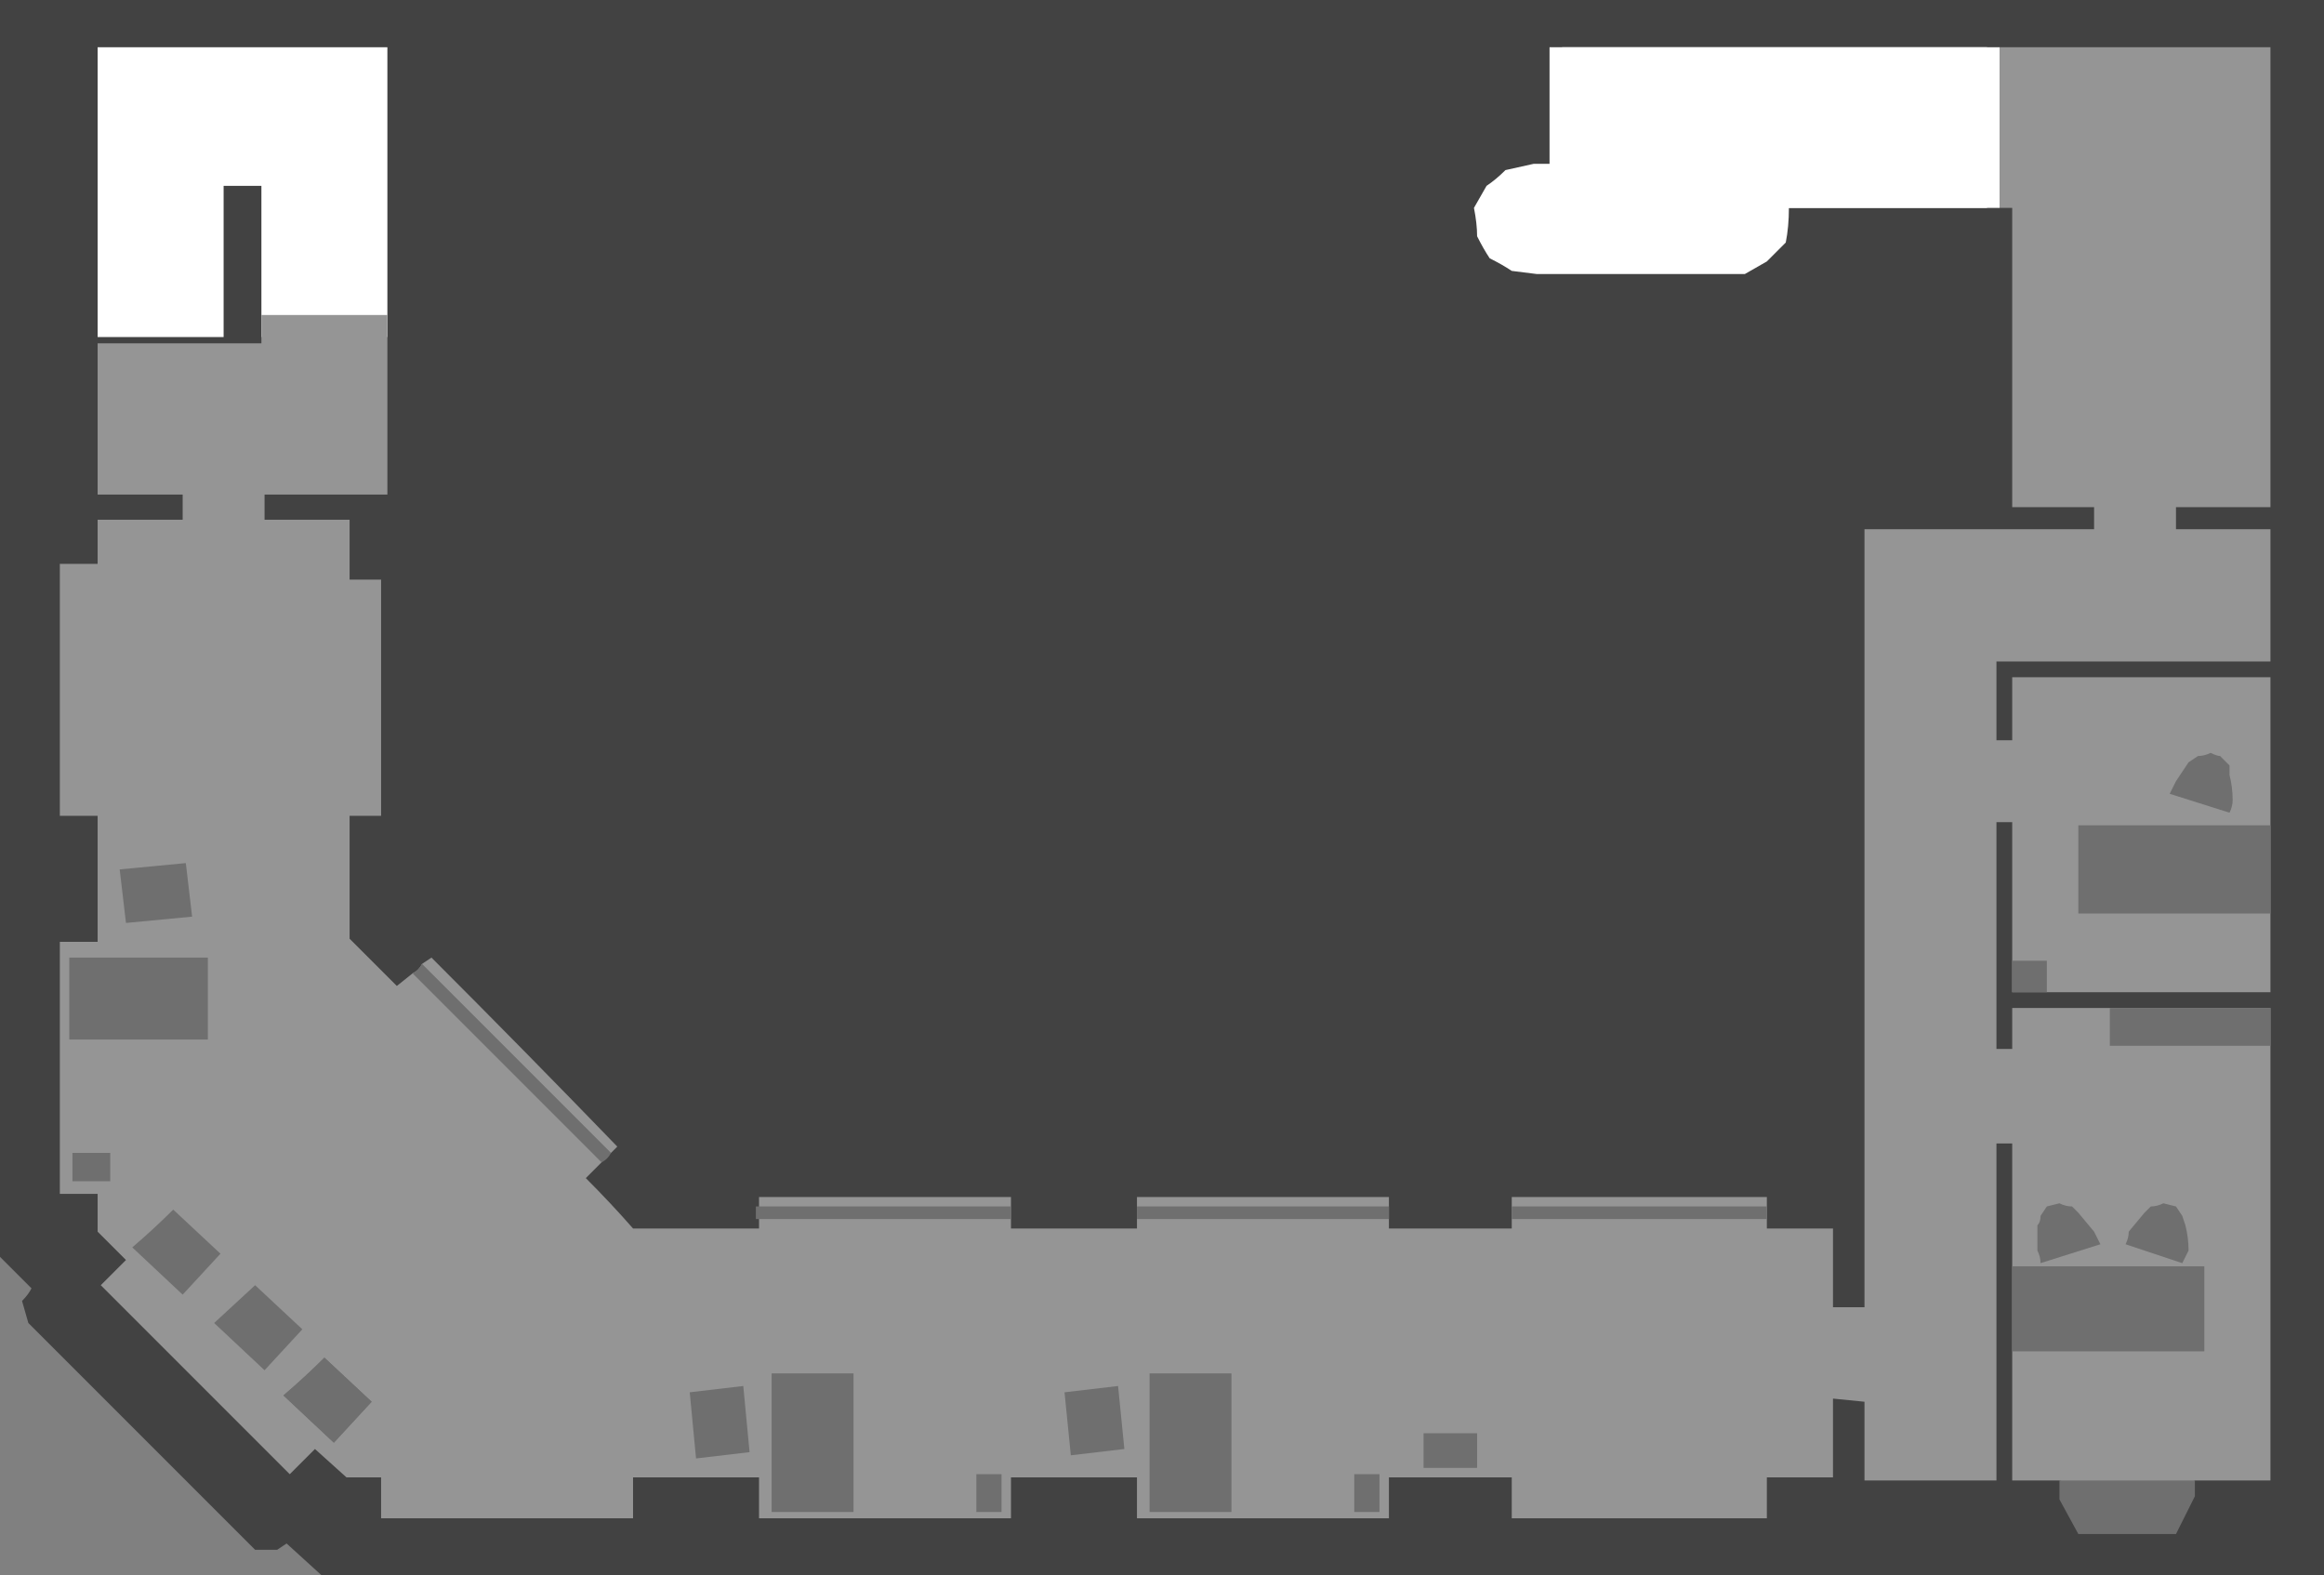 <?xml version="1.0" encoding="UTF-8" standalone="no"?>
<svg xmlns:ffdec="https://www.free-decompiler.com/flash" xmlns:xlink="http://www.w3.org/1999/xlink" ffdec:objectType="shape" height="250.0px" width="368.95px" xmlns="http://www.w3.org/2000/svg">
  <rect width="100%" height="100%" fill="#808080" stroke="none"/>
  <g transform="matrix(1.0, 0.0, 0.0, 1.0, 171.4, 140.2)">
    <path d="M-171.4 59.3 L-171.4 -140.2 197.55 -140.2 197.55 109.8 -120.4 109.8 -125.9 104.8 -127.4 105.8 -130.9 105.8 -166.9 69.8 -167.9 66.3 Q-166.9 65.3 -166.4 64.3 L-171.4 59.3" fill="#424242" fill-rule="evenodd" stroke="none"/>
    <path d="M65.1 -99.2 Q64.1 -100.7 63.1 -102.7 63.1 -104.7 62.6 -107.2 L64.6 -110.7 Q66.1 -111.7 67.6 -113.2 L72.1 -114.2 74.6 -114.2 74.6 -132.7 144.05 -132.7 144.05 -107.2 112.6 -107.2 Q112.6 -104.2 112.1 -101.7 L109.1 -98.7 105.6 -96.7 72.6 -96.7 68.6 -97.2 Q67.1 -98.2 65.1 -99.2" fill="#ffffff" fill-rule="evenodd" stroke="none"/>
    <path d="M-155.9 -132.7 L-109.9 -132.7 -109.9 -86.7 -129.9 -86.7 -129.9 -110.7 -135.9 -110.7 -135.9 -86.7 -155.9 -86.7 -155.9 -132.7" fill="#ffffff" fill-rule="evenodd" stroke="none"/>
    <path d="M146.05 -132.7 L146.05 -107.2 99.1 -107.2 99.1 -99.2 76.6 -99.2 76.6 -132.7 146.05 -132.7" fill="#ffffff" fill-rule="evenodd" stroke="none"/>
    <path d="M146.05 -132.7 L189.05 -132.7 189.05 -59.7 174.05 -59.7 174.05 -56.2 189.05 -56.2 189.05 -35.2 145.55 -35.2 145.55 -22.7 148.05 -22.7 148.05 -32.7 189.05 -32.7 189.05 17.3 148.05 17.3 148.05 -9.7 145.55 -9.7 145.55 26.3 148.05 26.3 148.05 19.8 189.05 19.8 189.05 94.8 177.05 94.8 Q173.05 97.3 168.55 99.3 162.05 97.3 155.55 94.8 L148.05 94.8 148.05 41.3 145.55 41.3 145.55 94.8 124.6 94.8 124.6 82.3 119.6 81.8 119.6 94.3 109.1 94.3 109.1 100.8 68.6 100.8 68.6 94.3 49.1 94.3 49.1 100.8 9.1 100.8 9.1 94.3 -10.9 94.3 -10.9 100.8 -50.9 100.8 -50.9 94.3 -70.9 94.3 -70.9 100.8 -110.9 100.8 -110.9 94.3 -116.4 94.3 -121.4 89.8 -125.4 93.8 -155.4 63.8 -151.4 59.8 -155.9 55.3 -155.9 49.3 -161.9 49.3 -161.9 9.3 -155.9 9.3 -155.9 -10.7 -161.9 -10.7 -161.9 -50.7 -155.9 -50.7 -155.9 -57.7 -142.4 -57.7 -142.4 -61.7 -155.9 -61.7 -155.9 -85.7 -129.9 -85.7 -129.9 -90.2 -109.9 -90.2 -109.9 -61.7 -129.4 -61.7 -129.4 -57.7 -115.9 -57.7 -115.9 -48.2 -110.9 -48.2 -110.9 -10.7 -115.9 -10.7 -115.9 8.8 -108.4 16.3 -105.9 14.3 Q-104.9 13.8 -104.4 12.8 L-102.9 11.8 Q-87.9 26.8 -73.4 41.8 L-78.4 46.8 Q-74.4 50.8 -70.9 54.8 L-50.9 54.8 -50.9 49.8 -10.9 49.8 -10.9 54.8 9.1 54.8 9.1 49.8 49.1 49.8 49.1 54.8 68.6 54.8 68.6 49.8 109.1 49.8 109.1 54.8 119.6 54.8 119.6 67.3 124.6 67.3 124.6 -56.2 161.05 -56.2 161.05 -59.7 148.05 -59.7 148.05 -107.2 146.05 -107.2 146.05 -132.7" fill="#959595" fill-rule="evenodd" stroke="none"/>
    <path d="M109.1 53.3 L68.6 53.3 68.6 51.3 109.1 51.3 109.1 53.3" fill="#6f6f6f" fill-rule="evenodd" stroke="none"/>
    <path d="M49.1 53.3 L9.1 53.3 9.1 51.3 49.1 51.3 49.1 53.3" fill="#6f6f6f" fill-rule="evenodd" stroke="none"/>
    <path d="M-10.9 53.3 L-51.4 53.3 -51.4 51.3 -10.9 51.3 -10.9 53.3" fill="#6f6f6f" fill-rule="evenodd" stroke="none"/>
    <path d="M-104.4 12.8 L-74.4 42.8 Q-74.9 43.8 -75.9 44.3 L-105.9 14.3 Q-104.9 13.8 -104.4 12.8" fill="#6f6f6f" fill-rule="evenodd" stroke="none"/>
    <path d="M63.1 92.8 L54.6 92.8 54.6 87.3 63.1 87.3 63.1 92.8" fill="#6f6f6f" fill-rule="evenodd" stroke="none"/>
    <path d="M24.1 99.8 L11.1 99.8 11.1 77.8 24.1 77.8 24.1 99.8" fill="#6f6f6f" fill-rule="evenodd" stroke="none"/>
    <path d="M47.6 99.8 L43.6 99.8 43.6 93.8 47.6 93.8 47.6 99.8" fill="#6f6f6f" fill-rule="evenodd" stroke="none"/>
    <path d="M-35.9 99.8 L-48.9 99.8 -48.9 77.8 -35.9 77.8 -35.9 99.8" fill="#6f6f6f" fill-rule="evenodd" stroke="none"/>
    <path d="M-12.4 99.8 L-16.4 99.8 -16.4 93.8 -12.4 93.8 -12.4 99.8" fill="#6f6f6f" fill-rule="evenodd" stroke="none"/>
    <path d="M7.1 89.8 L-1.4 90.8 -2.4 80.8 6.1 79.8 7.1 89.8" fill="#6f6f6f" fill-rule="evenodd" stroke="none"/>
    <path d="M-52.4 90.3 L-60.9 91.3 -61.9 80.8 -53.4 79.8 -52.4 90.3" fill="#6f6f6f" fill-rule="evenodd" stroke="none"/>
    <path d="M-160.4 24.8 L-160.4 11.8 -138.4 11.8 -138.4 24.8 -160.4 24.8" fill="#6f6f6f" fill-rule="evenodd" stroke="none"/>
    <path d="M-151.4 6.3 L-152.4 -2.2 -141.9 -3.2 -140.9 5.3 -151.4 6.3" fill="#6f6f6f" fill-rule="evenodd" stroke="none"/>
    <path d="M-112.4 82.3 L-118.4 88.8 -126.4 81.3 Q-122.9 78.3 -119.9 75.3 L-112.4 82.3" fill="#6f6f6f" fill-rule="evenodd" stroke="none"/>
    <path d="M-112.4 82.3 L-118.4 88.8 -126.4 81.3 Q-122.9 78.3 -119.9 75.3 L-112.4 82.3" fill="#6f6f6f" fill-rule="evenodd" stroke="none"/>
    <path d="M-123.4 70.8 L-129.4 77.3 -137.4 69.8 -130.9 63.8 -123.4 70.8" fill="#6f6f6f" fill-rule="evenodd" stroke="none"/>
    <path d="M-136.4 58.8 L-142.4 65.3 -150.4 57.8 Q-146.9 54.8 -143.9 51.8 L-136.4 58.8" fill="#6f6f6f" fill-rule="evenodd" stroke="none"/>
    <path d="M-159.9 47.3 L-159.9 42.8 -153.9 42.8 -153.9 47.3 -159.9 47.3" fill="#6f6f6f" fill-rule="evenodd" stroke="none"/>
    <path d="M178.55 74.3 L148.05 74.3 148.05 60.8 178.55 60.8 178.55 74.3" fill="#6f6f6f" fill-rule="evenodd" stroke="none"/>
    <path d="M189.05 -9.2 L189.05 4.8 158.55 4.8 158.55 -9.2 189.05 -9.2" fill="#6f6f6f" fill-rule="evenodd" stroke="none"/>
    <path d="M169.05 52.3 L170.05 51.3 Q171.05 51.3 172.05 50.8 L174.05 51.3 175.05 52.8 175.55 54.3 Q176.05 56.3 176.05 58.3 L175.05 60.3 166.05 57.3 Q166.55 56.3 166.55 55.3 L169.05 52.3" fill="#6f6f6f" fill-rule="evenodd" stroke="none"/>
    <path d="M174.05 -16.2 L176.05 -19.2 177.55 -20.2 Q178.55 -20.2 179.55 -20.7 180.55 -20.2 181.05 -20.2 L182.55 -18.7 182.55 -17.2 Q183.05 -15.2 183.05 -13.2 183.05 -12.2 182.55 -11.2 L173.05 -14.2 174.05 -16.2" fill="#6f6f6f" fill-rule="evenodd" stroke="none"/>
    <path d="M158.55 52.3 L161.05 55.3 162.05 57.3 152.55 60.3 Q152.55 59.3 152.05 58.3 L152.05 54.3 Q152.55 53.8 152.55 52.8 L153.55 51.3 155.55 50.8 Q156.55 51.3 157.55 51.3 L158.55 52.3" fill="#6f6f6f" fill-rule="evenodd" stroke="none"/>
    <path d="M148.05 17.3 L148.05 12.3 153.55 12.3 153.55 17.3 148.05 17.3" fill="#6f6f6f" fill-rule="evenodd" stroke="none"/>
    <path d="M163.55 25.8 L163.55 19.8 189.05 19.8 189.05 25.8 163.55 25.8" fill="#6f6f6f" fill-rule="evenodd" stroke="none"/>
    <path d="M177.05 94.8 L177.05 97.3 174.05 103.3 158.55 103.3 155.55 97.8 155.55 94.8 177.05 94.8" fill="#6f6f6f" fill-rule="evenodd" stroke="none"/>
  </g>
</svg>
